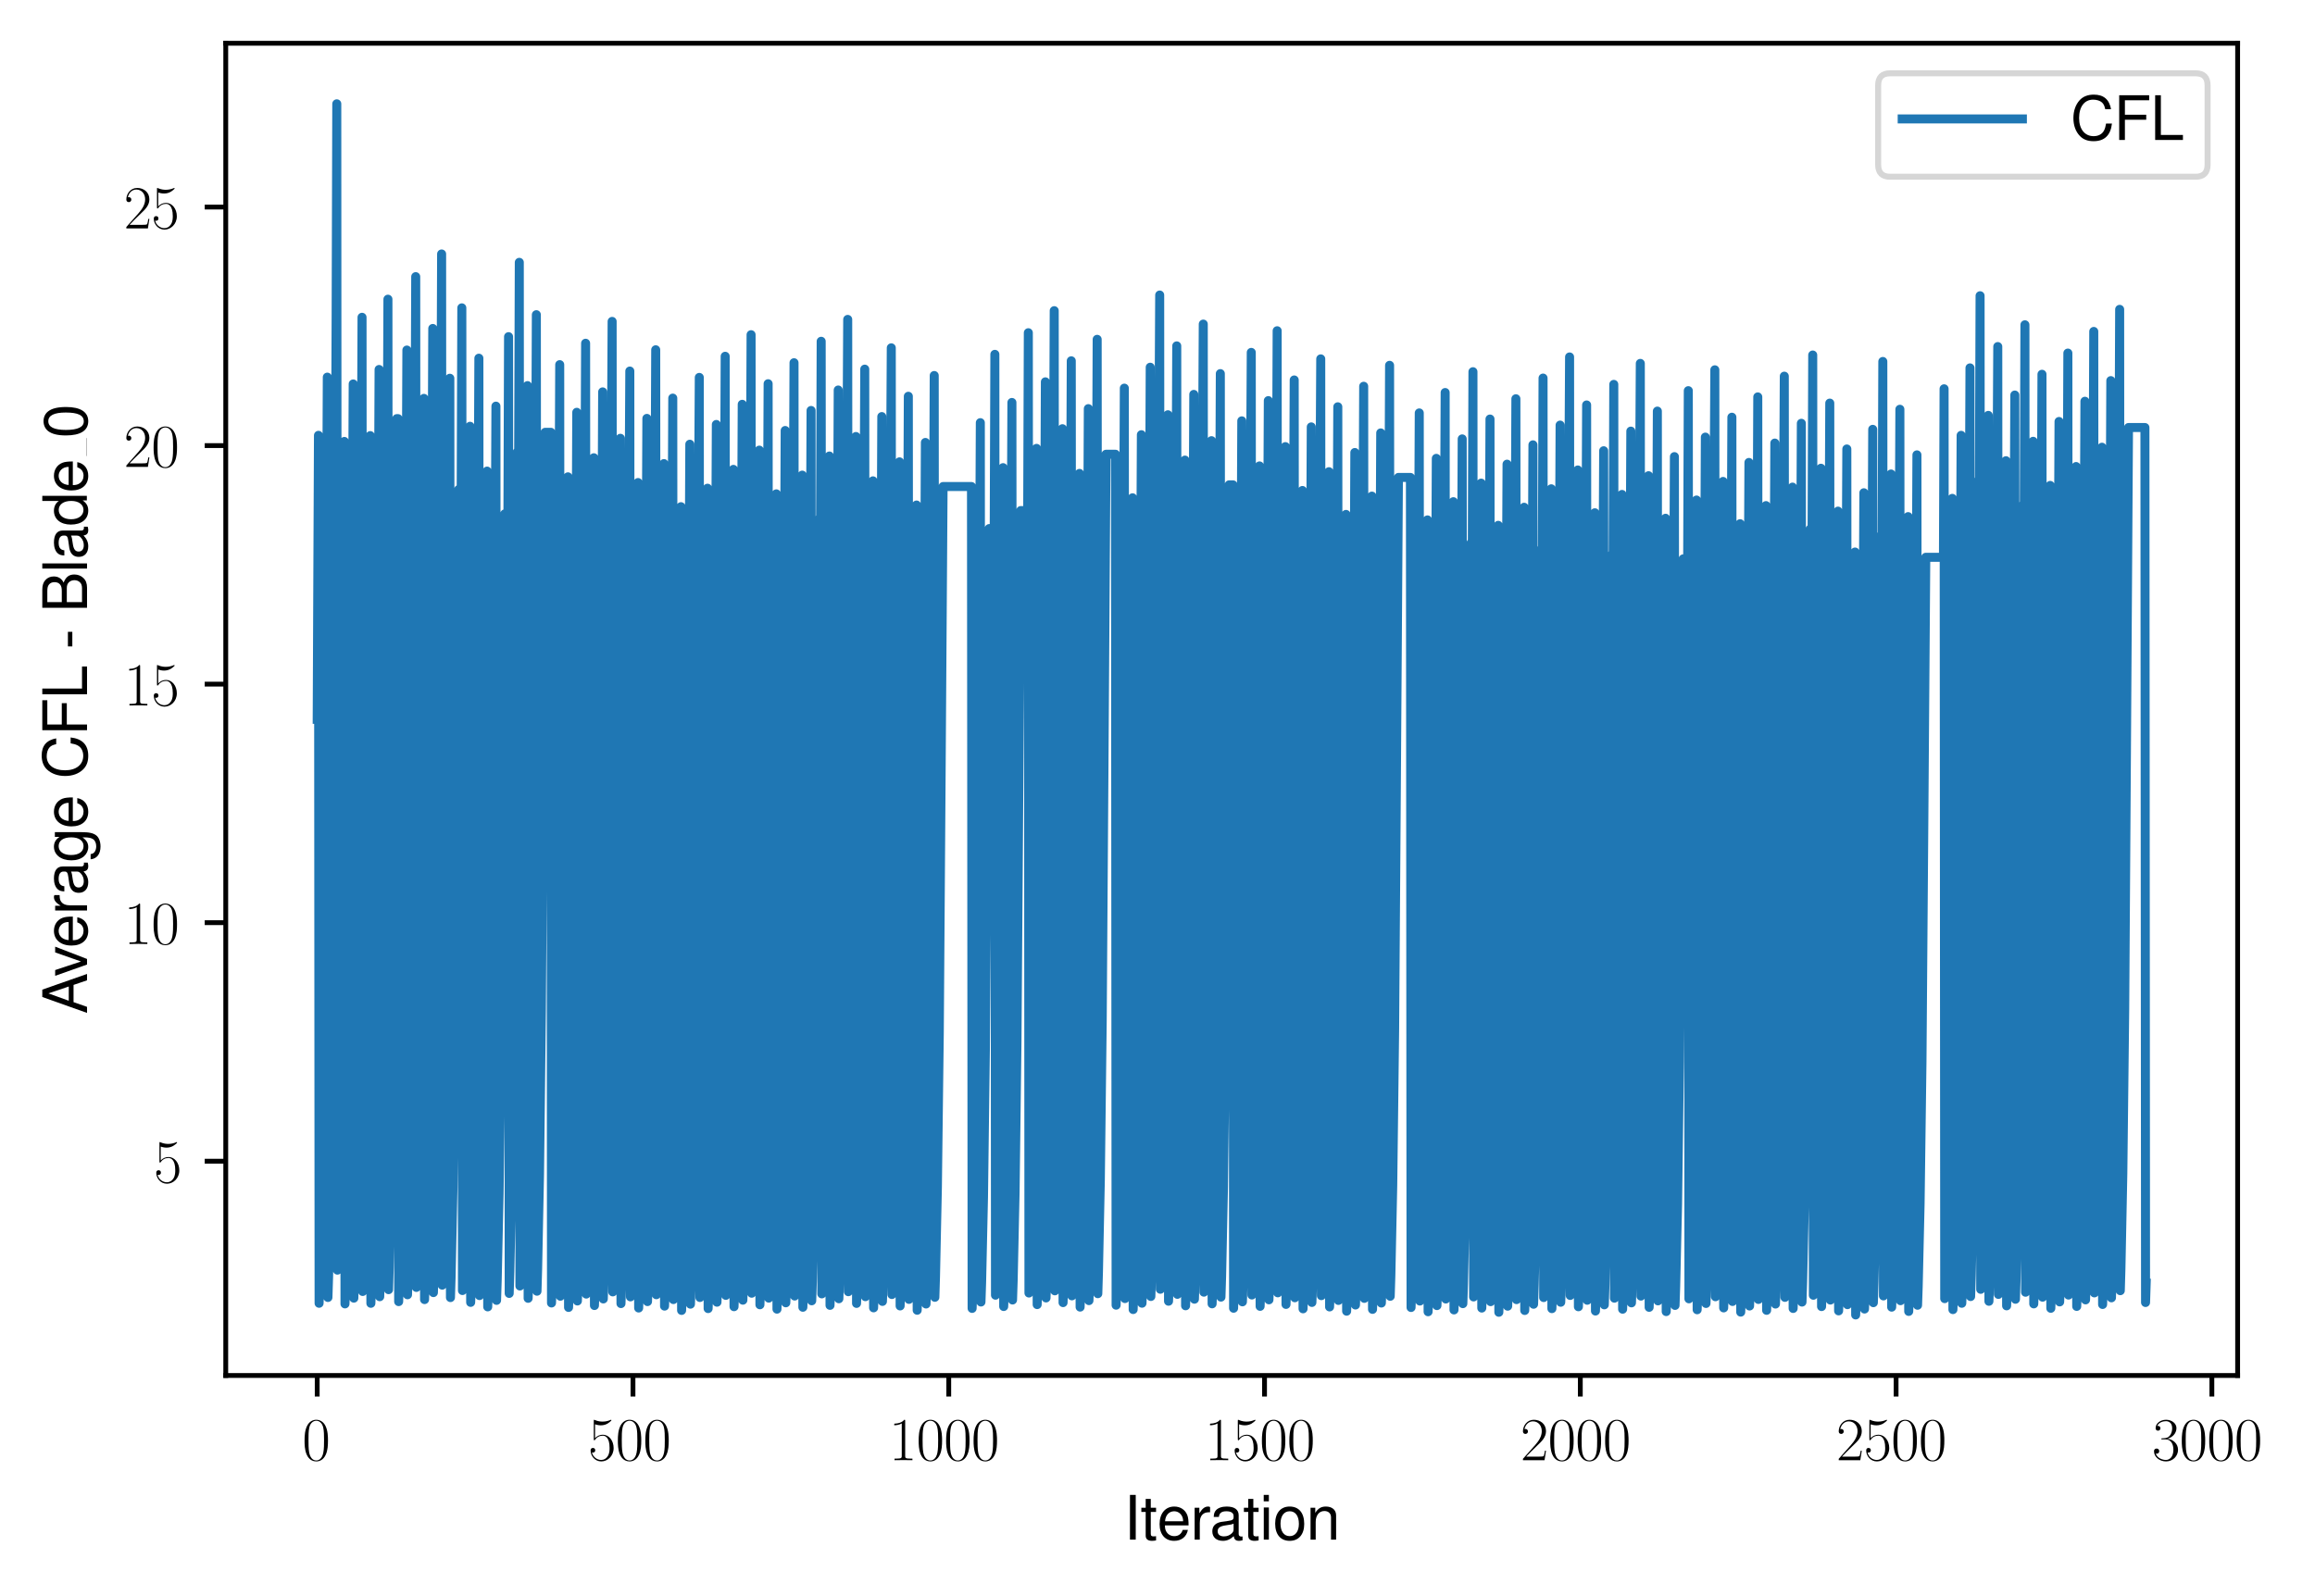<?xml version="1.0" encoding="utf-8" standalone="no"?>
<!DOCTYPE svg PUBLIC "-//W3C//DTD SVG 1.1//EN"
  "http://www.w3.org/Graphics/SVG/1.1/DTD/svg11.dtd">
<svg xmlns:xlink="http://www.w3.org/1999/xlink" width="385.242pt" height="265.601pt" viewBox="0 0 385.242 265.601" xmlns="http://www.w3.org/2000/svg" version="1.1">
 <defs>
  <style type="text/css">*{stroke-linejoin: round; stroke-linecap: butt}</style>
 </defs>
 <g id="figure_1">
  <g id="patch_1">
   <path d="M 0 265.601 
L 385.242 265.601 
L 385.242 0 
L 0 0 
z
" style="fill: #ffffff"/>
  </g>
  <g id="axes_1">
   <g id="patch_2">
    <path d="M 37.567 228.96 
L 372.367 228.96 
L 372.367 7.2 
L 37.567 7.2 
z
" style="fill: #ffffff"/>
   </g>
   <g id="matplotlib.axis_1">
    <g id="xtick_1">
     <g id="line2d_1">
      <defs>
       <path id="m9568494ad5" d="M 0 0 
L 0 3.5 
" style="stroke: #000000; stroke-width: 0.8"/>
      </defs>
      <g>
       <use xlink:href="#m9568494ad5" x="52.786" y="228.96" style="stroke: #000000; stroke-width: 0.8"/>
      </g>
     </g>
     <g id="text_1">
      <!-- $\mathdefault{0}$ -->
      <g transform="translate(50.295 243.058) scale(0.1 -0.1)">
       <defs>
        <path id="CMR17-30" d="M 2688 2038 
C 2688 2430 2682 3099 2413 3613 
C 2176 4063 1798 4224 1466 4224 
C 1158 4224 768 4082 525 3620 
C 269 3137 243 2539 243 2038 
C 243 1671 250 1112 448 623 
C 723 -39 1216 -128 1466 -128 
C 1760 -128 2208 -7 2470 604 
C 2662 1048 2688 1568 2688 2038 
z
M 1466 -26 
C 1056 -26 813 328 723 816 
C 653 1196 653 1749 653 2109 
C 653 2604 653 3015 736 3407 
C 858 3954 1216 4121 1466 4121 
C 1728 4121 2067 3947 2189 3420 
C 2272 3054 2278 2623 2278 2109 
C 2278 1691 2278 1176 2202 797 
C 2067 96 1690 -26 1466 -26 
z
" transform="scale(0.016)"/>
       </defs>
       <use xlink:href="#CMR17-30" transform="scale(0.996)"/>
      </g>
     </g>
    </g>
    <g id="xtick_2">
     <g id="line2d_2">
      <g>
       <use xlink:href="#m9568494ad5" x="105.334" y="228.96" style="stroke: #000000; stroke-width: 0.8"/>
      </g>
     </g>
     <g id="text_2">
      <!-- $\mathdefault{500}$ -->
      <g transform="translate(97.862 243.058) scale(0.1 -0.1)">
       <defs>
        <path id="CMR17-35" d="M 730 3750 
C 794 3724 1056 3641 1325 3641 
C 1920 3641 2246 3961 2432 4140 
C 2432 4191 2432 4224 2394 4224 
C 2387 4224 2374 4224 2323 4198 
C 2099 4102 1837 4032 1517 4032 
C 1325 4032 1037 4055 723 4191 
C 653 4224 640 4224 634 4224 
C 602 4224 595 4217 595 4090 
L 595 2231 
C 595 2113 595 2080 659 2080 
C 691 2080 704 2093 736 2139 
C 941 2435 1222 2560 1542 2560 
C 1766 2560 2246 2415 2246 1293 
C 2246 1087 2246 716 2054 422 
C 1894 159 1645 25 1370 25 
C 947 25 518 319 403 812 
C 429 806 480 793 506 793 
C 589 793 749 838 749 1036 
C 749 1209 627 1280 506 1280 
C 358 1280 262 1190 262 1011 
C 262 454 704 -128 1382 -128 
C 2042 -128 2669 441 2669 1267 
C 2669 2054 2170 2662 1549 2662 
C 1222 2662 947 2540 730 2304 
L 730 3750 
z
" transform="scale(0.016)"/>
       </defs>
       <use xlink:href="#CMR17-35" transform="scale(0.996)"/>
       <use xlink:href="#CMR17-30" transform="translate(45.69 0) scale(0.996)"/>
       <use xlink:href="#CMR17-30" transform="translate(91.381 0) scale(0.996)"/>
      </g>
     </g>
    </g>
    <g id="xtick_3">
     <g id="line2d_3">
      <g>
       <use xlink:href="#m9568494ad5" x="157.883" y="228.96" style="stroke: #000000; stroke-width: 0.8"/>
      </g>
     </g>
     <g id="text_3">
      <!-- $\mathdefault{1000}$ -->
      <g transform="translate(147.921 243.058) scale(0.1 -0.1)">
       <defs>
        <path id="CMR17-31" d="M 1702 4083 
C 1702 4217 1696 4224 1606 4224 
C 1357 3927 979 3833 621 3820 
C 602 3820 570 3820 563 3808 
C 557 3795 557 3782 557 3648 
C 755 3648 1088 3686 1344 3839 
L 1344 467 
C 1344 243 1331 166 781 166 
L 589 166 
L 589 0 
C 896 6 1216 12 1523 12 
C 1830 12 2150 6 2458 0 
L 2458 166 
L 2266 166 
C 1715 166 1702 236 1702 467 
L 1702 4083 
z
" transform="scale(0.016)"/>
       </defs>
       <use xlink:href="#CMR17-31" transform="scale(0.996)"/>
       <use xlink:href="#CMR17-30" transform="translate(45.69 0) scale(0.996)"/>
       <use xlink:href="#CMR17-30" transform="translate(91.381 0) scale(0.996)"/>
       <use xlink:href="#CMR17-30" transform="translate(137.071 0) scale(0.996)"/>
      </g>
     </g>
    </g>
    <g id="xtick_4">
     <g id="line2d_4">
      <g>
       <use xlink:href="#m9568494ad5" x="210.432" y="228.96" style="stroke: #000000; stroke-width: 0.8"/>
      </g>
     </g>
     <g id="text_4">
      <!-- $\mathdefault{1500}$ -->
      <g transform="translate(200.47 243.058) scale(0.1 -0.1)">
       <use xlink:href="#CMR17-31" transform="scale(0.996)"/>
       <use xlink:href="#CMR17-35" transform="translate(45.69 0) scale(0.996)"/>
       <use xlink:href="#CMR17-30" transform="translate(91.381 0) scale(0.996)"/>
       <use xlink:href="#CMR17-30" transform="translate(137.071 0) scale(0.996)"/>
      </g>
     </g>
    </g>
    <g id="xtick_5">
     <g id="line2d_5">
      <g>
       <use xlink:href="#m9568494ad5" x="262.981" y="228.96" style="stroke: #000000; stroke-width: 0.8"/>
      </g>
     </g>
     <g id="text_5">
      <!-- $\mathdefault{2000}$ -->
      <g transform="translate(253.019 243.058) scale(0.1 -0.1)">
       <defs>
        <path id="CMR17-32" d="M 2669 990 
L 2554 990 
C 2490 537 2438 460 2413 422 
C 2381 371 1920 371 1830 371 
L 602 371 
C 832 620 1280 1073 1824 1596 
C 2214 1966 2669 2400 2669 3033 
C 2669 3788 2067 4224 1395 4224 
C 691 4224 262 3603 262 3027 
C 262 2777 448 2745 525 2745 
C 589 2745 781 2783 781 3007 
C 781 3206 614 3264 525 3264 
C 486 3264 448 3257 422 3244 
C 544 3788 915 4057 1306 4057 
C 1862 4057 2227 3616 2227 3033 
C 2227 2477 1901 1998 1536 1583 
L 262 147 
L 262 0 
L 2515 0 
L 2669 990 
z
" transform="scale(0.016)"/>
       </defs>
       <use xlink:href="#CMR17-32" transform="scale(0.996)"/>
       <use xlink:href="#CMR17-30" transform="translate(45.69 0) scale(0.996)"/>
       <use xlink:href="#CMR17-30" transform="translate(91.381 0) scale(0.996)"/>
       <use xlink:href="#CMR17-30" transform="translate(137.071 0) scale(0.996)"/>
      </g>
     </g>
    </g>
    <g id="xtick_6">
     <g id="line2d_6">
      <g>
       <use xlink:href="#m9568494ad5" x="315.53" y="228.96" style="stroke: #000000; stroke-width: 0.8"/>
      </g>
     </g>
     <g id="text_6">
      <!-- $\mathdefault{2500}$ -->
      <g transform="translate(305.568 243.058) scale(0.1 -0.1)">
       <use xlink:href="#CMR17-32" transform="scale(0.996)"/>
       <use xlink:href="#CMR17-35" transform="translate(45.69 0) scale(0.996)"/>
       <use xlink:href="#CMR17-30" transform="translate(91.381 0) scale(0.996)"/>
       <use xlink:href="#CMR17-30" transform="translate(137.071 0) scale(0.996)"/>
      </g>
     </g>
    </g>
    <g id="xtick_7">
     <g id="line2d_7">
      <g>
       <use xlink:href="#m9568494ad5" x="368.079" y="228.96" style="stroke: #000000; stroke-width: 0.8"/>
      </g>
     </g>
     <g id="text_7">
      <!-- $\mathdefault{3000}$ -->
      <g transform="translate(358.117 243.058) scale(0.1 -0.1)">
       <defs>
        <path id="CMR17-33" d="M 1414 2176 
C 1984 2176 2234 1673 2234 1094 
C 2234 322 1824 25 1453 25 
C 1114 25 563 193 390 691 
C 422 678 454 678 486 678 
C 640 678 755 780 755 947 
C 755 1132 614 1216 486 1216 
C 378 1216 211 1164 211 927 
C 211 335 787 -128 1466 -128 
C 2176 -128 2720 432 2720 1087 
C 2720 1718 2208 2176 1600 2246 
C 2086 2347 2554 2776 2554 3353 
C 2554 3856 2048 4224 1472 4224 
C 890 4224 378 3862 378 3347 
C 378 3123 544 3084 627 3084 
C 762 3084 877 3167 877 3334 
C 877 3500 762 3584 627 3584 
C 602 3584 570 3584 544 3571 
C 730 3999 1235 4076 1459 4076 
C 1683 4076 2106 3966 2106 3347 
C 2106 3167 2080 2851 1862 2574 
C 1670 2329 1453 2316 1242 2297 
C 1210 2297 1062 2284 1037 2284 
C 992 2278 966 2272 966 2227 
C 966 2182 973 2176 1101 2176 
L 1414 2176 
z
" transform="scale(0.016)"/>
       </defs>
       <use xlink:href="#CMR17-33" transform="scale(0.996)"/>
       <use xlink:href="#CMR17-30" transform="translate(45.69 0) scale(0.996)"/>
       <use xlink:href="#CMR17-30" transform="translate(91.381 0) scale(0.996)"/>
       <use xlink:href="#CMR17-30" transform="translate(137.071 0) scale(0.996)"/>
      </g>
     </g>
    </g>
    <g id="text_8">
     <!-- Iteration -->
     <g transform="translate(187.02 256.279) scale(0.1 -0.1)">
      <defs>
       <path id="NimbusSanL-Regu-49" d="M 1242 4672 
L 640 4672 
L 640 0 
L 1242 0 
L 1242 4672 
z
" transform="scale(0.016)"/>
       <path id="NimbusSanL-Regu-74" d="M 1626 3328 
L 1075 3328 
L 1075 4249 
L 544 4249 
L 544 3328 
L 90 3328 
L 90 2892 
L 544 2892 
L 544 402 
C 544 64 774 -128 1190 -128 
C 1318 -128 1446 -116 1626 -84 
L 1626 364 
C 1555 345 1472 339 1370 339 
C 1139 339 1075 402 1075 634 
L 1075 2892 
L 1626 2892 
L 1626 3328 
z
" transform="scale(0.016)"/>
       <path id="NimbusSanL-Regu-65" d="M 3283 1484 
C 3283 1998 3245 2311 3149 2565 
C 2931 3123 2419 3456 1792 3456 
C 858 3456 256 2734 256 1619 
C 256 545 838 -128 1779 -128 
C 2547 -128 3078 307 3213 1018 
L 2675 1018 
C 2528 588 2227 364 1798 364 
C 1459 364 1171 514 992 787 
C 864 974 819 1161 813 1484 
L 3283 1484 
z
M 826 1920 
C 870 2552 1248 2963 1786 2963 
C 2310 2963 2714 2519 2714 1959 
C 2714 1946 2714 1933 2707 1920 
L 826 1920 
z
" transform="scale(0.016)"/>
       <path id="NimbusSanL-Regu-72" d="M 442 3328 
L 442 0 
L 979 0 
L 979 1727 
C 979 2203 1101 2514 1357 2698 
C 1523 2819 1683 2857 2054 2863 
L 2054 3404 
C 1965 3449 1920 3456 1850 3456 
C 1504 3456 1242 3251 934 2750 
L 934 3328 
L 442 3328 
z
" transform="scale(0.016)"/>
       <path id="NimbusSanL-Regu-61" d="M 3424 332 
C 3366 320 3341 320 3309 320 
C 3123 320 3021 415 3021 581 
L 3021 2542 
C 3021 3135 2586 3456 1760 3456 
C 1274 3456 870 3315 646 3065 
C 493 2893 429 2702 416 2370 
L 954 2370 
C 998 2778 1242 2963 1741 2963 
C 2221 2963 2490 2784 2490 2466 
L 2490 2326 
C 2490 2103 2355 2007 1933 1956 
C 1178 1861 1062 1835 858 1753 
C 467 1593 269 1294 269 861 
C 269 256 691 -128 1370 -128 
C 1792 -128 2131 19 2509 364 
C 2547 25 2714 -128 3059 -128 
C 3168 -128 3251 -116 3424 -71 
L 3424 332 
z
M 2490 1071 
C 2490 893 2438 785 2278 638 
C 2061 441 1798 339 1485 339 
C 1069 339 826 536 826 874 
C 826 1224 1062 1402 1632 1485 
C 2195 1562 2310 1587 2490 1670 
L 2490 1071 
z
" transform="scale(0.016)"/>
       <path id="NimbusSanL-Regu-69" d="M 960 3358 
L 429 3358 
L 429 0 
L 960 0 
L 960 3358 
z
M 960 4672 
L 422 4672 
L 422 3999 
L 960 3999 
L 960 4672 
z
" transform="scale(0.016)"/>
       <path id="NimbusSanL-Regu-6f" d="M 1741 3456 
C 800 3456 230 2784 230 1663 
C 230 543 794 -128 1747 -128 
C 2688 -128 3264 543 3264 1638 
C 3264 2791 2707 3456 1741 3456 
z
M 1747 2963 
C 2349 2963 2707 2472 2707 1644 
C 2707 861 2336 364 1747 364 
C 1152 364 787 855 787 1663 
C 787 2466 1152 2963 1747 2963 
z
" transform="scale(0.016)"/>
       <path id="NimbusSanL-Regu-6e" d="M 448 3328 
L 448 0 
L 986 0 
L 986 1835 
C 986 2539 1344 2988 1894 2988 
C 2317 2988 2586 2732 2586 2328 
L 2586 0 
L 3117 0 
L 3117 2539 
C 3117 3097 2701 3456 2054 3456 
C 1555 3456 1235 3263 941 2796 
L 941 3328 
L 448 3328 
z
" transform="scale(0.016)"/>
      </defs>
      <use xlink:href="#NimbusSanL-Regu-49" transform="scale(0.996)"/>
      <use xlink:href="#NimbusSanL-Regu-74" transform="translate(27.695 0) scale(0.996)"/>
      <use xlink:href="#NimbusSanL-Regu-65" transform="translate(55.39 0) scale(0.996)"/>
      <use xlink:href="#NimbusSanL-Regu-72" transform="translate(110.782 0) scale(0.996)"/>
      <use xlink:href="#NimbusSanL-Regu-61" transform="translate(142.961 0) scale(0.996)"/>
      <use xlink:href="#NimbusSanL-Regu-74" transform="translate(198.353 0) scale(0.996)"/>
      <use xlink:href="#NimbusSanL-Regu-69" transform="translate(226.048 0) scale(0.996)"/>
      <use xlink:href="#NimbusSanL-Regu-6f" transform="translate(248.165 0) scale(0.996)"/>
      <use xlink:href="#NimbusSanL-Regu-6e" transform="translate(303.556 0) scale(0.996)"/>
     </g>
    </g>
   </g>
   <g id="matplotlib.axis_2">
    <g id="ytick_1">
     <g id="line2d_8">
      <defs>
       <path id="m65d0dfeac1" d="M 0 0 
L -3.5 0 
" style="stroke: #000000; stroke-width: 0.8"/>
      </defs>
      <g>
       <use xlink:href="#m65d0dfeac1" x="37.567" y="193.285" style="stroke: #000000; stroke-width: 0.8"/>
      </g>
     </g>
     <g id="text_9">
      <!-- $\mathdefault{5}$ -->
      <g transform="translate(25.586 196.835) scale(0.1 -0.1)">
       <use xlink:href="#CMR17-35" transform="scale(0.996)"/>
      </g>
     </g>
    </g>
    <g id="ytick_2">
     <g id="line2d_9">
      <g>
       <use xlink:href="#m65d0dfeac1" x="37.567" y="153.581" style="stroke: #000000; stroke-width: 0.8"/>
      </g>
     </g>
     <g id="text_10">
      <!-- $\mathdefault{10}$ -->
      <g transform="translate(20.605 157.13) scale(0.1 -0.1)">
       <use xlink:href="#CMR17-31" transform="scale(0.996)"/>
       <use xlink:href="#CMR17-30" transform="translate(45.69 0) scale(0.996)"/>
      </g>
     </g>
    </g>
    <g id="ytick_3">
     <g id="line2d_10">
      <g>
       <use xlink:href="#m65d0dfeac1" x="37.567" y="113.876" style="stroke: #000000; stroke-width: 0.8"/>
      </g>
     </g>
     <g id="text_11">
      <!-- $\mathdefault{15}$ -->
      <g transform="translate(20.605 117.425) scale(0.1 -0.1)">
       <use xlink:href="#CMR17-31" transform="scale(0.996)"/>
       <use xlink:href="#CMR17-35" transform="translate(45.69 0) scale(0.996)"/>
      </g>
     </g>
    </g>
    <g id="ytick_4">
     <g id="line2d_11">
      <g>
       <use xlink:href="#m65d0dfeac1" x="37.567" y="74.172" style="stroke: #000000; stroke-width: 0.8"/>
      </g>
     </g>
     <g id="text_12">
      <!-- $\mathdefault{20}$ -->
      <g transform="translate(20.605 77.721) scale(0.1 -0.1)">
       <use xlink:href="#CMR17-32" transform="scale(0.996)"/>
       <use xlink:href="#CMR17-30" transform="translate(45.69 0) scale(0.996)"/>
      </g>
     </g>
    </g>
    <g id="ytick_5">
     <g id="line2d_12">
      <g>
       <use xlink:href="#m65d0dfeac1" x="37.567" y="34.467" style="stroke: #000000; stroke-width: 0.8"/>
      </g>
     </g>
     <g id="text_13">
      <!-- $\mathdefault{25}$ -->
      <g transform="translate(20.605 38.016) scale(0.1 -0.1)">
       <use xlink:href="#CMR17-32" transform="scale(0.996)"/>
       <use xlink:href="#CMR17-35" transform="translate(45.69 0) scale(0.996)"/>
      </g>
     </g>
    </g>
    <g id="text_14">
     <!-- Average CFL - Blade_0 -->
     <g transform="translate(14.483 168.779) rotate(-90) scale(0.1 -0.1)">
      <defs>
       <path id="NimbusSanL-Regu-41" d="M 3034 1408 
L 3514 0 
L 4179 0 
L 2541 4672 
L 1773 4672 
L 109 0 
L 742 0 
L 1235 1408 
L 3034 1408 
z
M 2867 1907 
L 1382 1907 
L 2150 4032 
L 2867 1907 
z
" transform="scale(0.016)"/>
       <path id="NimbusSanL-Regu-76" d="M 1824 0 
L 3110 3328 
L 2509 3328 
L 1562 629 
L 666 3328 
L 64 3328 
L 1242 0 
L 1824 0 
z
" transform="scale(0.016)"/>
       <path id="NimbusSanL-Regu-67" d="M 2637 3359 
L 2637 2873 
C 2368 3270 2042 3456 1613 3456 
C 762 3456 186 2714 186 1632 
C 186 1084 333 638 608 320 
C 858 38 1216 -128 1568 -128 
C 1990 -128 2285 51 2586 473 
L 2586 300 
C 2586 -155 2528 -441 2394 -634 
C 2253 -841 1978 -960 1651 -960 
C 1408 -960 1190 -894 1043 -774 
C 922 -674 870 -581 838 -375 
L 294 -375 
C 352 -1031 845 -1408 1632 -1408 
C 2131 -1408 2560 -1248 2778 -980 
C 3034 -661 3130 -222 3130 568 
L 3130 3359 
L 2637 3359 
z
M 1670 2963 
C 2246 2963 2586 2479 2586 1644 
C 2586 848 2240 364 1677 364 
C 1094 364 742 855 742 1663 
C 742 2466 1101 2963 1670 2963 
z
" transform="scale(0.016)"/>
       <path id="NimbusSanL-Regu-43" d="M 4237 3219 
C 4051 4236 3462 4736 2438 4736 
C 1811 4736 1306 4537 960 4154 
C 538 3696 307 3035 307 2284 
C 307 1522 544 867 986 415 
C 1344 44 1805 -128 2413 -128 
C 3552 -128 4192 485 4333 1712 
L 3718 1712 
C 3667 1394 3603 1178 3507 994 
C 3315 612 2918 396 2419 396 
C 1491 396 902 1134 902 2291 
C 902 3480 1466 4211 2368 4211 
C 2746 4211 3098 4096 3290 3918 
C 3462 3759 3558 3562 3629 3219 
L 4237 3219 
z
" transform="scale(0.016)"/>
       <path id="NimbusSanL-Regu-46" d="M 1171 2112 
L 3398 2112 
L 3398 2636 
L 1171 2636 
L 1171 4147 
L 3706 4147 
L 3706 4672 
L 576 4672 
L 576 0 
L 1171 0 
L 1171 2112 
z
" transform="scale(0.016)"/>
       <path id="NimbusSanL-Regu-4c" d="M 1107 4672 
L 512 4672 
L 512 0 
L 3411 0 
L 3411 524 
L 1107 524 
L 1107 4672 
z
" transform="scale(0.016)"/>
       <path id="NimbusSanL-Regu-2d" d="M 1818 1996 
L 294 1996 
L 294 1536 
L 1818 1536 
L 1818 1996 
z
" transform="scale(0.016)"/>
       <path id="NimbusSanL-Regu-42" d="M 506 0 
L 2611 0 
C 3053 0 3379 121 3629 390 
C 3859 632 3987 961 3987 1321 
C 3987 1878 3731 2214 3136 2444 
C 3558 2643 3782 2994 3782 3476 
C 3782 3821 3654 4127 3411 4345 
C 3168 4569 2848 4672 2400 4672 
L 506 4672 
L 506 0 
z
M 1101 2636 
L 1101 4147 
L 2253 4147 
C 2586 4147 2771 4101 2931 3977 
C 3098 3847 3187 3652 3187 3391 
C 3187 3138 3098 2936 2931 2806 
C 2771 2682 2586 2636 2253 2636 
L 1101 2636 
z
M 1101 524 
L 1101 2112 
L 2554 2112 
C 2842 2112 3034 2042 3174 1890 
C 3315 1745 3392 1542 3392 1315 
C 3392 1093 3315 891 3174 746 
C 3034 594 2842 524 2554 524 
L 1101 524 
z
" transform="scale(0.016)"/>
       <path id="NimbusSanL-Regu-6c" d="M 973 4672 
L 435 4672 
L 435 0 
L 973 0 
L 973 4672 
z
" transform="scale(0.016)"/>
       <path id="NimbusSanL-Regu-64" d="M 3168 4672 
L 2637 4672 
L 2637 2937 
C 2413 3276 2054 3456 1606 3456 
C 736 3456 166 2759 166 1695 
C 166 568 723 -128 1626 -128 
C 2086 -128 2406 44 2694 460 
L 2694 19 
L 3168 19 
L 3168 4672 
z
M 1696 2956 
C 2272 2956 2637 2447 2637 1651 
C 2637 880 2266 371 1702 371 
C 1114 371 723 887 723 1663 
C 723 2440 1114 2956 1696 2956 
z
" transform="scale(0.016)"/>
       <path id="NimbusSanL-Regu-30" d="M 1760 4544 
C 1338 4544 954 4358 717 4044 
C 422 3649 275 3043 275 2207 
C 275 683 787 -128 1760 -128 
C 2720 -128 3245 683 3245 2169 
C 3245 3049 3104 3636 2803 4044 
C 2566 4364 2189 4544 1760 4544 
z
M 1760 4044 
C 2368 4044 2669 3432 2669 2220 
C 2669 938 2374 339 1747 339 
C 1152 339 851 964 851 2201 
C 851 3438 1152 4044 1760 4044 
z
" transform="scale(0.016)"/>
      </defs>
      <use xlink:href="#NimbusSanL-Regu-41" transform="scale(0.996)"/>
      <use xlink:href="#NimbusSanL-Regu-76" transform="translate(62.466 0) scale(0.996)"/>
      <use xlink:href="#NimbusSanL-Regu-65" transform="translate(109.788 0) scale(0.996)"/>
      <use xlink:href="#NimbusSanL-Regu-72" transform="translate(165.18 0) scale(0.996)"/>
      <use xlink:href="#NimbusSanL-Regu-61" transform="translate(197.359 0) scale(0.996)"/>
      <use xlink:href="#NimbusSanL-Regu-67" transform="translate(252.751 0) scale(0.996)"/>
      <use xlink:href="#NimbusSanL-Regu-65" transform="translate(308.143 0) scale(0.996)"/>
      <use xlink:href="#NimbusSanL-Regu-43" transform="translate(391.229 0) scale(0.996)"/>
      <use xlink:href="#NimbusSanL-Regu-46" transform="translate(463.159 0) scale(0.996)"/>
      <use xlink:href="#NimbusSanL-Regu-4c" transform="translate(524.031 0) scale(0.996)"/>
      <use xlink:href="#NimbusSanL-Regu-2d" transform="translate(607.118 0) scale(0.996)"/>
      <use xlink:href="#NimbusSanL-Regu-42" transform="translate(667.988 0) scale(0.996)"/>
      <use xlink:href="#NimbusSanL-Regu-6c" transform="translate(734.438 0) scale(0.996)"/>
      <use xlink:href="#NimbusSanL-Regu-61" transform="translate(756.555 0) scale(0.996)"/>
      <use xlink:href="#NimbusSanL-Regu-64" transform="translate(811.947 0) scale(0.996)"/>
      <use xlink:href="#NimbusSanL-Regu-65" transform="translate(867.339 0) scale(0.996)"/>
      <use xlink:href="#NimbusSanL-Regu-30" transform="translate(958.596 0) scale(0.996)"/>
      <path d="M 928.708 0 
L 958.596 0 
L 958.596 0.399 
L 928.708 0.399 
L 928.708 0 
z
"/>
     </g>
    </g>
   </g>
   <g id="line2d_13">
    <path d="M 52.786 119.741 
L 52.996 72.463 
L 53.101 216.937 
L 53.206 213.727 
L 53.521 199.703 
L 53.837 175.47 
L 54.152 133.596 
L 54.467 62.777 
L 54.572 215.969 
L 54.677 212.564 
L 54.993 197.695 
L 55.308 171.999 
L 55.623 127.8 
L 55.938 52.332 
L 56.044 17.28 
L 56.149 211.419 
L 56.254 207.105 
L 56.569 188.26 
L 56.884 155.724 
L 57.2 99.818 
L 57.305 73.481 
L 57.41 217.039 
L 57.515 213.849 
L 57.83 199.914 
L 58.146 175.835 
L 58.461 134.337 
L 58.776 63.911 
L 58.881 216.082 
L 58.986 212.701 
L 59.302 197.93 
L 59.617 172.408 
L 59.932 128.418 
L 60.247 52.814 
L 60.353 214.972 
L 60.458 211.369 
L 60.773 195.629 
L 61.088 168.43 
L 61.404 121.458 
L 61.614 72.51 
L 61.719 216.942 
L 61.824 213.732 
L 62.139 199.713 
L 62.455 175.487 
L 62.77 133.635 
L 63.085 61.502 
L 63.19 215.841 
L 63.295 212.411 
L 63.611 197.43 
L 63.926 171.545 
L 64.241 126.865 
L 64.556 49.803 
L 64.662 214.671 
L 64.767 211.008 
L 65.082 195.004 
L 65.397 167.351 
L 65.713 119.568 
L 66.028 69.685 
L 66.238 69.685 
L 66.343 216.659 
L 66.448 213.393 
L 66.764 199.127 
L 67.079 174.475 
L 67.394 131.876 
L 67.709 58.268 
L 67.815 215.518 
L 67.92 212.023 
L 68.235 196.76 
L 68.55 170.384 
L 68.866 124.807 
L 69.181 46.049 
L 69.286 214.296 
L 69.391 210.557 
L 69.706 194.226 
L 70.022 166.006 
L 70.337 117.241 
L 70.547 66.312 
L 70.652 216.322 
L 70.757 212.989 
L 71.073 198.428 
L 71.388 173.266 
L 71.703 129.787 
L 72.018 54.673 
L 72.124 215.158 
L 72.229 211.592 
L 72.544 196.014 
L 72.859 169.096 
L 73.175 122.587 
L 73.49 42.275 
L 73.595 213.919 
L 73.7 210.104 
L 74.015 193.443 
L 74.331 164.653 
L 74.646 114.904 
L 74.856 62.961 
L 74.961 215.987 
L 75.066 212.587 
L 75.382 197.733 
L 75.697 172.066 
L 76.012 127.72 
L 76.327 81.484 
L 76.748 81.484 
L 76.853 51.243 
L 76.958 214.815 
L 77.063 211.18 
L 77.378 195.303 
L 77.694 167.867 
L 78.009 120.457 
L 78.219 70.956 
L 78.324 216.787 
L 78.429 213.546 
L 78.745 199.391 
L 79.06 174.93 
L 79.375 132.663 
L 79.691 59.624 
L 79.796 215.653 
L 79.901 212.186 
L 80.216 197.041 
L 80.531 170.87 
L 80.847 125.647 
L 81.057 78.416 
L 81.162 217.533 
L 81.267 214.441 
L 81.582 200.937 
L 81.898 177.603 
L 82.213 137.282 
L 82.528 67.606 
L 82.633 216.452 
L 82.738 213.144 
L 83.054 198.696 
L 83.369 173.73 
L 83.684 130.588 
L 84 85.532 
L 84.525 85.532 
L 84.63 56.04 
L 84.735 215.295 
L 84.84 211.756 
L 85.156 196.298 
L 85.471 169.586 
L 85.786 123.427 
L 86.102 75.22 
L 86.312 75.22 
L 86.417 43.667 
L 86.522 214.058 
L 86.627 210.271 
L 86.942 193.732 
L 87.258 165.152 
L 87.573 115.766 
L 87.783 64.188 
L 87.888 216.11 
L 87.993 212.734 
L 88.309 197.987 
L 88.624 172.505 
L 88.939 128.472 
L 89.255 52.383 
L 89.36 214.929 
L 89.465 211.317 
L 89.78 195.539 
L 90.095 168.275 
L 90.411 121.163 
L 90.726 71.959 
L 91.672 71.959 
L 91.777 216.887 
L 91.882 213.666 
L 92.197 199.599 
L 92.513 175.29 
L 92.828 133.284 
L 93.143 60.698 
L 93.248 215.761 
L 93.353 212.315 
L 93.669 197.263 
L 93.984 171.255 
L 94.299 126.311 
L 94.509 79.372 
L 94.615 217.628 
L 94.72 214.556 
L 95.035 201.136 
L 95.35 177.946 
L 95.665 137.874 
L 95.981 68.63 
L 96.086 216.554 
L 96.191 213.267 
L 96.506 198.908 
L 96.822 174.097 
L 97.137 131.222 
L 97.452 57.136 
L 97.557 215.405 
L 97.662 211.887 
L 97.978 196.525 
L 98.293 169.978 
L 98.608 124.106 
L 98.818 76.196 
L 98.924 217.311 
L 99.029 214.175 
L 99.344 200.477 
L 99.659 176.808 
L 99.975 135.908 
L 100.29 65.232 
L 100.395 216.214 
L 100.5 212.859 
L 100.815 198.204 
L 101.131 172.879 
L 101.446 129.118 
L 101.866 53.5 
L 101.971 215.041 
L 102.076 211.451 
L 102.392 195.771 
L 102.707 168.675 
L 103.022 121.854 
L 103.233 72.955 
L 103.338 216.986 
L 103.443 213.786 
L 103.758 199.805 
L 104.073 175.646 
L 104.389 133.9 
L 104.809 61.763 
L 104.914 215.867 
L 105.019 212.443 
L 105.334 197.484 
L 105.65 171.636 
L 105.965 126.971 
L 106.175 80.322 
L 106.28 217.723 
L 106.385 214.67 
L 106.701 201.333 
L 107.016 178.286 
L 107.331 138.462 
L 107.647 69.646 
L 107.752 216.656 
L 107.857 213.389 
L 108.172 199.119 
L 108.487 174.461 
L 108.803 131.852 
L 109.118 58.223 
L 109.223 215.513 
L 109.328 212.018 
L 109.644 196.75 
L 109.959 170.368 
L 110.274 124.779 
L 110.484 77.166 
L 110.589 217.408 
L 110.694 214.291 
L 111.01 200.678 
L 111.325 177.155 
L 111.64 136.508 
L 111.956 66.269 
L 112.061 216.318 
L 112.166 212.984 
L 112.481 198.419 
L 112.796 173.251 
L 113.112 129.761 
L 113.322 84.34 
L 113.427 218.125 
L 113.532 215.152 
L 113.847 202.166 
L 114.163 179.726 
L 114.478 140.95 
L 114.793 73.944 
L 114.898 217.085 
L 115.004 213.905 
L 115.319 200.01 
L 115.634 176.001 
L 115.949 134.513 
L 116.37 62.822 
L 116.475 215.973 
L 116.58 212.57 
L 116.895 197.704 
L 117.211 172.016 
L 117.526 127.627 
L 117.736 81.267 
L 117.841 217.818 
L 117.946 214.783 
L 118.262 201.529 
L 118.577 178.625 
L 118.892 139.047 
L 119.207 70.656 
L 119.313 216.757 
L 119.418 213.51 
L 119.733 199.328 
L 120.048 174.823 
L 120.364 132.477 
L 120.679 59.304 
L 120.784 215.621 
L 120.889 212.148 
L 121.204 196.974 
L 121.52 170.755 
L 121.835 125.448 
L 122.045 78.13 
L 122.15 217.504 
L 122.255 214.407 
L 122.571 200.878 
L 122.886 177.501 
L 123.201 137.105 
L 123.516 67.3 
L 123.622 216.421 
L 123.727 213.107 
L 124.042 198.633 
L 124.357 173.62 
L 124.673 130.399 
L 124.988 55.713 
L 125.093 215.262 
L 125.198 211.717 
L 125.513 196.23 
L 125.829 169.468 
L 126.144 123.225 
L 126.354 74.928 
L 126.459 217.184 
L 126.564 214.023 
L 126.88 200.214 
L 127.195 176.354 
L 127.51 135.122 
L 127.825 63.874 
L 127.931 216.078 
L 128.036 212.696 
L 128.351 197.922 
L 128.666 172.393 
L 128.982 128.278 
L 129.192 82.205 
L 129.297 217.912 
L 129.402 214.896 
L 129.717 201.723 
L 130.033 178.961 
L 130.348 139.628 
L 130.663 71.66 
L 130.768 216.857 
L 130.873 213.63 
L 131.189 199.537 
L 131.504 175.183 
L 131.819 133.099 
L 132.134 60.378 
L 132.24 215.729 
L 132.345 212.277 
L 132.66 197.197 
L 132.975 171.14 
L 133.291 126.113 
L 133.501 79.087 
L 133.606 217.6 
L 133.711 214.522 
L 134.026 201.077 
L 134.342 177.844 
L 134.657 137.698 
L 134.972 68.325 
L 135.077 216.523 
L 135.182 213.23 
L 135.498 198.845 
L 135.813 173.987 
L 136.128 131.034 
L 136.443 86.173 
L 136.549 86.173 
L 136.654 56.809 
L 136.759 215.372 
L 136.864 211.848 
L 137.179 196.457 
L 137.494 169.861 
L 137.81 123.904 
L 138.02 75.906 
L 138.125 217.282 
L 138.23 214.14 
L 138.545 200.417 
L 138.861 176.704 
L 139.176 135.727 
L 139.491 64.92 
L 139.596 216.183 
L 139.702 212.822 
L 140.017 198.139 
L 140.332 172.768 
L 140.647 128.926 
L 141.068 53.167 
L 141.173 215.008 
L 141.278 211.411 
L 141.593 195.702 
L 141.909 168.556 
L 142.224 121.648 
L 142.434 72.658 
L 142.539 216.957 
L 142.644 213.75 
L 142.96 199.744 
L 143.275 175.54 
L 143.59 133.717 
L 143.905 61.446 
L 144.011 215.836 
L 144.116 212.405 
L 144.431 197.419 
L 144.746 171.523 
L 145.062 126.774 
L 145.272 80.039 
L 145.377 217.695 
L 145.482 214.636 
L 145.797 201.274 
L 146.112 178.185 
L 146.428 138.287 
L 146.743 69.343 
L 146.848 216.625 
L 146.953 213.352 
L 147.269 199.056 
L 147.584 174.352 
L 147.899 131.664 
L 148.32 57.899 
L 148.425 215.481 
L 148.53 211.979 
L 148.845 196.683 
L 149.16 170.252 
L 149.476 124.578 
L 149.686 76.877 
L 149.791 217.379 
L 149.896 214.256 
L 150.211 200.618 
L 150.527 177.052 
L 150.842 136.329 
L 151.157 65.96 
L 151.262 216.287 
L 151.367 212.946 
L 151.683 198.355 
L 151.998 173.14 
L 152.313 129.569 
L 152.523 84.064 
L 152.629 218.097 
L 152.734 215.119 
L 153.049 202.109 
L 153.364 179.627 
L 153.68 140.779 
L 153.995 73.649 
L 154.1 217.056 
L 154.205 213.869 
L 154.52 199.949 
L 154.836 175.895 
L 155.151 134.331 
L 155.466 62.506 
L 155.571 215.942 
L 155.676 212.532 
L 155.992 197.639 
L 156.307 171.903 
L 156.622 127.431 
L 156.938 80.985 
L 161.667 80.985 
L 161.772 217.79 
L 161.877 214.749 
L 162.192 201.47 
L 162.508 178.524 
L 162.823 138.873 
L 163.138 70.355 
L 163.243 216.727 
L 163.349 213.474 
L 163.664 199.266 
L 163.979 174.715 
L 164.294 132.291 
L 164.61 87.983 
L 165.451 87.983 
L 165.556 58.982 
L 165.661 215.589 
L 165.766 212.109 
L 166.081 196.908 
L 166.396 170.64 
L 166.712 125.249 
L 166.922 77.842 
L 167.027 217.475 
L 167.132 214.372 
L 167.447 200.819 
L 167.763 177.398 
L 168.078 136.927 
L 168.393 66.993 
L 168.498 216.39 
L 168.603 213.07 
L 168.919 198.569 
L 169.234 173.51 
L 169.549 130.209 
L 169.865 84.985 
L 171.021 84.985 
L 171.126 55.384 
L 171.231 215.229 
L 171.336 211.677 
L 171.651 196.162 
L 171.967 169.351 
L 172.282 123.021 
L 172.492 74.635 
L 172.597 217.155 
L 172.702 213.987 
L 173.018 200.153 
L 173.333 176.248 
L 173.648 134.941 
L 173.963 63.561 
L 174.069 216.047 
L 174.174 212.659 
L 174.489 197.857 
L 174.804 172.28 
L 175.12 128.084 
L 175.435 51.712 
L 175.54 214.862 
L 175.645 211.237 
L 175.96 195.4 
L 176.276 168.035 
L 176.591 120.748 
L 176.801 71.361 
L 176.906 216.827 
L 177.011 213.595 
L 177.327 199.475 
L 177.642 175.075 
L 177.957 132.914 
L 178.272 60.058 
L 178.378 215.697 
L 178.483 212.238 
L 178.798 197.131 
L 179.113 171.025 
L 179.429 125.915 
L 179.639 78.802 
L 179.744 217.571 
L 179.849 214.487 
L 180.164 201.018 
L 180.48 177.742 
L 180.795 137.521 
L 181.11 68.019 
L 181.215 216.493 
L 181.32 213.194 
L 181.636 198.782 
L 181.951 173.878 
L 182.266 130.844 
L 182.581 56.483 
L 182.687 215.339 
L 182.792 211.809 
L 183.107 196.389 
L 183.422 169.744 
L 183.738 123.701 
L 184.053 75.614 
L 185.629 75.614 
L 185.734 217.252 
L 185.84 214.105 
L 186.155 200.357 
L 186.47 176.599 
L 186.785 135.547 
L 187.101 64.609 
L 187.206 216.152 
L 187.311 212.784 
L 187.626 198.074 
L 187.941 172.656 
L 188.257 128.733 
L 188.467 82.859 
L 188.572 217.977 
L 188.677 214.974 
L 188.992 201.859 
L 189.308 179.196 
L 189.623 140.033 
L 189.938 72.36 
L 190.043 216.927 
L 190.149 213.714 
L 190.464 199.682 
L 190.779 175.434 
L 191.094 133.532 
L 191.41 61.127 
L 191.515 215.804 
L 191.62 212.366 
L 191.935 197.353 
L 192.25 171.409 
L 192.566 126.577 
L 192.986 49.109 
L 193.091 214.602 
L 193.196 210.924 
L 193.512 194.86 
L 193.827 167.102 
L 194.142 119.135 
L 194.352 69.039 
L 194.458 216.595 
L 194.563 213.316 
L 194.878 198.993 
L 195.193 174.244 
L 195.509 131.476 
L 195.824 57.574 
L 195.929 215.448 
L 196.034 211.94 
L 196.349 196.616 
L 196.665 170.135 
L 196.98 124.377 
L 197.19 76.587 
L 197.295 217.35 
L 197.4 214.222 
L 197.716 200.558 
L 198.031 176.948 
L 198.346 136.15 
L 198.661 65.65 
L 198.767 216.256 
L 198.872 212.909 
L 199.187 198.29 
L 199.502 173.029 
L 199.818 129.377 
L 200.238 53.947 
L 200.343 215.086 
L 200.448 211.505 
L 200.763 195.864 
L 201.079 168.836 
L 201.394 122.132 
L 201.604 73.354 
L 201.709 217.026 
L 201.814 213.834 
L 202.13 199.888 
L 202.445 175.789 
L 202.76 134.148 
L 203.076 62.19 
L 203.181 215.91 
L 203.286 212.494 
L 203.601 197.573 
L 203.916 171.789 
L 204.232 127.235 
L 204.547 80.703 
L 205.178 80.703 
L 205.283 217.761 
L 205.388 214.716 
L 205.703 201.412 
L 206.018 178.423 
L 206.334 138.698 
L 206.649 70.053 
L 206.754 216.696 
L 206.859 213.438 
L 207.174 199.203 
L 207.49 174.607 
L 207.805 132.104 
L 208.225 58.659 
L 208.33 215.557 
L 208.436 212.07 
L 208.751 196.841 
L 209.066 170.524 
L 209.381 125.049 
L 209.592 77.555 
L 209.697 217.446 
L 209.802 214.338 
L 210.117 200.759 
L 210.432 177.295 
L 210.748 136.749 
L 211.063 66.685 
L 211.168 216.359 
L 211.273 213.033 
L 211.589 198.505 
L 211.904 173.4 
L 212.219 130.018 
L 212.534 55.055 
L 212.639 215.196 
L 212.745 211.638 
L 213.06 196.093 
L 213.375 169.233 
L 213.69 122.817 
L 213.901 74.341 
L 214.006 217.125 
L 214.111 213.952 
L 214.426 200.093 
L 214.741 176.143 
L 215.057 134.759 
L 215.372 63.246 
L 215.477 216.016 
L 215.582 212.621 
L 215.898 197.792 
L 216.213 172.168 
L 216.528 127.889 
L 216.738 81.645 
L 216.843 217.856 
L 216.949 214.829 
L 217.264 201.607 
L 217.579 178.76 
L 217.894 139.281 
L 218.21 71.061 
L 218.315 216.797 
L 218.42 213.559 
L 218.735 199.412 
L 219.05 174.968 
L 219.366 132.728 
L 219.786 59.737 
L 219.891 215.665 
L 219.996 212.2 
L 220.312 197.064 
L 220.627 170.91 
L 220.942 125.716 
L 221.152 78.516 
L 221.258 217.543 
L 221.363 214.453 
L 221.678 200.958 
L 221.993 177.639 
L 222.309 137.344 
L 222.624 67.713 
L 222.729 216.462 
L 222.834 213.157 
L 223.149 198.718 
L 223.465 173.768 
L 223.78 130.655 
L 223.99 85.628 
L 224.095 218.254 
L 224.2 215.307 
L 224.516 202.433 
L 224.831 180.187 
L 225.146 141.747 
L 225.461 75.322 
L 225.567 217.223 
L 225.672 214.07 
L 225.987 200.296 
L 226.302 176.495 
L 226.618 135.366 
L 226.933 64.296 
L 227.038 216.121 
L 227.143 212.747 
L 227.458 198.01 
L 227.774 172.544 
L 228.089 128.539 
L 228.299 82.581 
L 228.404 217.949 
L 228.509 214.941 
L 228.825 201.801 
L 229.14 179.096 
L 229.455 139.861 
L 229.77 72.062 
L 229.876 216.897 
L 229.981 213.679 
L 230.296 199.62 
L 230.611 175.327 
L 230.927 133.348 
L 231.242 60.808 
L 231.347 215.772 
L 231.452 212.328 
L 231.767 197.286 
L 232.083 171.294 
L 232.398 126.38 
L 232.713 79.471 
L 234.71 79.471 
L 234.815 217.638 
L 234.92 214.568 
L 235.236 201.156 
L 235.551 177.981 
L 235.866 137.935 
L 236.181 68.735 
L 236.287 216.565 
L 236.392 213.279 
L 236.707 198.93 
L 237.022 174.135 
L 237.338 131.288 
L 237.548 86.539 
L 237.653 218.345 
L 237.758 215.416 
L 238.073 202.622 
L 238.388 180.514 
L 238.704 142.311 
L 239.019 76.297 
L 239.124 217.321 
L 239.229 214.187 
L 239.545 200.498 
L 239.86 176.844 
L 240.175 135.97 
L 240.49 65.339 
L 240.596 216.225 
L 240.701 212.872 
L 241.016 198.226 
L 241.331 172.918 
L 241.647 129.185 
L 241.857 83.511 
L 241.962 218.042 
L 242.067 215.053 
L 242.382 201.994 
L 242.698 179.429 
L 243.013 140.437 
L 243.328 73.058 
L 243.433 216.997 
L 243.538 213.798 
L 243.854 199.826 
L 244.169 175.683 
L 244.484 133.964 
L 244.799 90.393 
L 245.01 90.393 
L 245.115 61.873 
L 245.22 215.878 
L 245.325 212.456 
L 245.64 197.507 
L 245.956 171.676 
L 246.271 127.039 
L 246.481 80.421 
L 246.586 217.733 
L 246.691 214.682 
L 247.007 201.353 
L 247.322 178.322 
L 247.637 138.523 
L 247.952 69.751 
L 248.058 216.666 
L 248.163 213.401 
L 248.478 199.141 
L 248.793 174.499 
L 249.108 131.917 
L 249.319 87.445 
L 249.424 218.435 
L 249.529 215.525 
L 249.844 202.81 
L 250.159 180.838 
L 250.475 142.872 
L 250.79 77.266 
L 250.895 217.418 
L 251 214.303 
L 251.316 200.699 
L 251.631 177.191 
L 251.946 136.57 
L 252.261 66.376 
L 252.367 216.329 
L 252.472 212.996 
L 252.787 198.441 
L 253.102 173.289 
L 253.417 129.827 
L 253.628 84.435 
L 253.733 218.135 
L 253.838 215.163 
L 254.153 202.186 
L 254.468 179.76 
L 254.784 141.009 
L 255.099 74.047 
L 255.204 217.096 
L 255.309 213.917 
L 255.625 200.032 
L 255.94 176.038 
L 256.255 134.577 
L 256.57 91.275 
L 256.676 91.275 
L 256.781 62.932 
L 256.886 215.984 
L 256.991 212.583 
L 257.306 197.727 
L 257.621 172.055 
L 257.937 127.694 
L 258.147 81.364 
L 258.252 217.827 
L 258.357 214.795 
L 258.672 201.549 
L 258.988 178.66 
L 259.303 139.107 
L 259.618 70.761 
L 259.723 216.767 
L 259.828 213.523 
L 260.144 199.35 
L 260.459 174.86 
L 260.774 132.542 
L 261.195 59.416 
L 261.3 215.633 
L 261.405 212.161 
L 261.72 196.998 
L 262.036 170.795 
L 262.351 125.517 
L 262.561 78.229 
L 262.666 217.514 
L 262.771 214.419 
L 263.087 200.899 
L 263.402 177.536 
L 263.717 137.166 
L 264.032 67.407 
L 264.137 216.432 
L 264.243 213.12 
L 264.558 198.655 
L 264.873 173.658 
L 265.188 130.465 
L 265.399 85.354 
L 265.504 218.226 
L 265.609 215.274 
L 265.924 202.376 
L 266.239 180.089 
L 266.555 141.578 
L 266.87 75.03 
L 266.975 217.194 
L 267.08 214.035 
L 267.396 200.235 
L 267.711 176.39 
L 268.026 135.185 
L 268.341 92.151 
L 268.447 92.151 
L 268.552 63.983 
L 268.657 216.089 
L 268.762 212.709 
L 269.077 197.945 
L 269.392 172.432 
L 269.708 128.345 
L 269.918 82.302 
L 270.023 217.921 
L 270.128 214.907 
L 270.443 201.743 
L 270.759 178.996 
L 271.074 139.688 
L 271.389 71.764 
L 271.494 216.867 
L 271.599 213.643 
L 271.915 199.558 
L 272.23 175.22 
L 272.545 133.163 
L 272.966 60.489 
L 273.071 215.74 
L 273.176 212.29 
L 273.491 197.22 
L 273.806 171.18 
L 274.122 126.182 
L 274.332 79.186 
L 274.437 217.61 
L 274.542 214.534 
L 274.857 201.097 
L 275.173 177.879 
L 275.488 137.759 
L 275.803 68.431 
L 275.908 216.534 
L 276.014 213.243 
L 276.329 198.867 
L 276.644 174.025 
L 276.959 131.099 
L 277.17 86.267 
L 277.275 218.318 
L 277.38 215.383 
L 277.695 202.566 
L 278.01 180.417 
L 278.326 142.143 
L 278.641 76.007 
L 278.746 217.292 
L 278.851 214.152 
L 279.166 200.438 
L 279.482 176.74 
L 279.797 135.79 
L 280.112 93.022 
L 280.848 93.022 
L 280.953 65.028 
L 281.058 216.194 
L 281.163 212.835 
L 281.479 198.162 
L 281.794 172.806 
L 282.109 128.993 
L 282.319 83.234 
L 282.425 218.014 
L 282.53 215.019 
L 282.845 201.937 
L 283.16 179.33 
L 283.476 140.265 
L 283.791 72.761 
L 283.896 216.967 
L 284.001 213.763 
L 284.316 199.765 
L 284.632 175.577 
L 284.947 133.78 
L 285.367 61.556 
L 285.472 215.847 
L 285.577 212.418 
L 285.893 197.441 
L 286.208 171.562 
L 286.523 126.843 
L 286.734 80.138 
L 286.839 217.705 
L 286.944 214.648 
L 287.259 201.295 
L 287.574 178.22 
L 287.89 138.348 
L 288.205 69.448 
L 288.31 216.636 
L 288.415 213.365 
L 288.73 199.078 
L 289.046 174.39 
L 289.361 131.729 
L 289.571 87.175 
L 289.676 218.408 
L 289.781 215.492 
L 290.097 202.754 
L 290.412 180.742 
L 290.727 142.705 
L 291.043 76.977 
L 291.148 217.389 
L 291.253 214.269 
L 291.568 200.639 
L 291.883 177.088 
L 292.199 136.391 
L 292.514 66.067 
L 292.619 216.298 
L 292.724 212.959 
L 293.039 198.377 
L 293.355 173.179 
L 293.67 129.636 
L 293.88 84.16 
L 293.985 218.107 
L 294.09 215.13 
L 294.406 202.129 
L 294.721 179.662 
L 295.036 140.838 
L 295.352 73.752 
L 295.457 217.066 
L 295.562 213.881 
L 295.877 199.97 
L 296.192 175.932 
L 296.508 134.394 
L 296.928 62.616 
L 297.033 215.953 
L 297.138 212.545 
L 297.454 197.661 
L 297.769 171.942 
L 298.084 127.499 
L 298.294 81.083 
L 298.399 217.799 
L 298.505 214.761 
L 298.82 201.491 
L 299.135 178.559 
L 299.45 138.933 
L 299.766 70.46 
L 299.871 216.737 
L 299.976 213.486 
L 300.291 199.288 
L 300.606 174.752 
L 300.922 132.356 
L 301.237 88.076 
L 301.552 88.076 
L 301.657 59.094 
L 301.763 215.6 
L 301.868 212.122 
L 302.183 196.931 
L 302.498 170.68 
L 302.814 125.318 
L 303.024 77.942 
L 303.129 217.485 
L 303.234 214.384 
L 303.549 200.839 
L 303.865 177.434 
L 304.18 136.989 
L 304.495 67.099 
L 304.6 216.401 
L 304.705 213.083 
L 305.021 198.591 
L 305.336 173.548 
L 305.651 130.275 
L 305.861 85.08 
L 305.966 218.199 
L 306.072 215.241 
L 306.387 202.319 
L 306.702 179.991 
L 307.017 141.408 
L 307.333 74.737 
L 307.438 217.165 
L 307.543 214 
L 307.858 200.175 
L 308.174 176.285 
L 308.489 135.004 
L 308.699 91.89 
L 308.804 218.88 
L 308.909 216.058 
L 309.225 203.731 
L 309.54 182.431 
L 309.855 145.624 
L 310.17 82.022 
L 310.275 217.893 
L 310.381 214.874 
L 310.696 201.685 
L 311.011 178.896 
L 311.326 139.515 
L 311.642 71.465 
L 311.747 216.838 
L 311.852 213.607 
L 312.167 199.496 
L 312.483 175.113 
L 312.798 132.978 
L 313.113 88.973 
L 313.218 88.973 
L 313.323 60.169 
L 313.428 215.708 
L 313.534 212.252 
L 313.849 197.154 
L 314.164 171.065 
L 314.479 125.984 
L 314.69 78.901 
L 314.795 217.581 
L 314.9 214.499 
L 315.215 201.038 
L 315.53 177.777 
L 315.846 137.582 
L 316.161 68.125 
L 316.266 216.504 
L 316.371 213.206 
L 316.686 198.804 
L 317.002 173.916 
L 317.317 130.91 
L 317.527 85.995 
L 317.632 218.291 
L 317.737 215.351 
L 318.053 202.509 
L 318.368 180.319 
L 318.683 141.975 
L 318.999 75.715 
L 319.104 217.263 
L 319.209 214.117 
L 319.524 200.378 
L 319.839 176.636 
L 320.155 135.61 
L 320.47 92.762 
L 323.413 92.762 
L 323.518 64.717 
L 323.623 216.163 
L 323.728 212.797 
L 324.043 198.097 
L 324.359 172.695 
L 324.674 128.8 
L 324.884 82.956 
L 324.989 217.987 
L 325.094 214.986 
L 325.41 201.879 
L 325.725 179.23 
L 326.04 140.093 
L 326.355 72.464 
L 326.461 216.937 
L 326.566 213.727 
L 326.881 199.703 
L 327.196 175.471 
L 327.512 133.596 
L 327.827 61.238 
L 327.932 215.815 
L 328.037 212.38 
L 328.352 197.375 
L 328.668 171.448 
L 328.983 126.646 
L 329.298 79.854 
L 329.403 79.854 
L 329.508 49.227 
L 329.614 214.614 
L 329.719 210.938 
L 330.034 194.885 
L 330.349 167.144 
L 330.664 119.209 
L 330.875 69.145 
L 330.98 216.606 
L 331.085 213.329 
L 331.4 199.015 
L 331.715 174.281 
L 332.031 131.541 
L 332.451 57.687 
L 332.556 215.46 
L 332.661 211.954 
L 332.977 196.639 
L 333.292 170.176 
L 333.607 124.447 
L 333.817 76.688 
L 333.923 217.36 
L 334.028 214.234 
L 334.343 200.579 
L 334.658 176.984 
L 334.973 136.212 
L 335.289 65.757 
L 335.394 216.267 
L 335.499 212.922 
L 335.814 198.313 
L 336.13 173.068 
L 336.445 129.444 
L 336.76 83.884 
L 336.865 83.884 
L 336.97 54.063 
L 337.075 215.097 
L 337.181 211.519 
L 337.496 195.888 
L 337.811 168.877 
L 338.126 122.203 
L 338.337 73.457 
L 338.442 217.037 
L 338.547 213.846 
L 338.862 199.909 
L 339.177 175.826 
L 339.493 134.211 
L 339.808 62.3 
L 339.913 215.921 
L 340.018 212.507 
L 340.333 197.596 
L 340.649 171.829 
L 340.964 127.303 
L 341.174 80.801 
L 341.279 217.771 
L 341.384 214.727 
L 341.7 201.432 
L 342.015 178.458 
L 342.33 138.759 
L 342.646 70.158 
L 342.751 216.707 
L 342.856 213.45 
L 343.171 199.225 
L 343.486 174.644 
L 343.802 132.169 
L 344.117 58.771 
L 344.222 215.568 
L 344.327 212.084 
L 344.643 196.864 
L 344.958 170.564 
L 345.273 125.118 
L 345.483 77.655 
L 345.588 217.456 
L 345.693 214.35 
L 346.009 200.78 
L 346.324 177.331 
L 346.639 136.81 
L 346.955 66.792 
L 347.06 216.37 
L 347.165 213.046 
L 347.48 198.527 
L 347.795 173.438 
L 348.111 130.084 
L 348.426 55.169 
L 348.531 215.208 
L 348.636 211.652 
L 348.952 196.117 
L 349.267 169.274 
L 349.582 122.888 
L 349.792 74.443 
L 349.897 217.135 
L 350.003 213.964 
L 350.318 200.114 
L 350.633 176.18 
L 350.948 134.822 
L 351.264 63.356 
L 351.369 216.027 
L 351.474 212.634 
L 351.789 197.815 
L 352.104 172.207 
L 352.42 127.957 
L 352.735 51.493 
L 352.84 214.84 
L 352.945 211.21 
L 353.261 195.355 
L 353.576 167.956 
L 353.891 120.612 
L 354.206 71.165 
L 356.939 71.165 
L 357.044 216.808 
L 357.149 213.571 
" clip-path="url(#p9712b5d331)" style="fill: none; stroke: #1f77b4; stroke-width: 1.5; stroke-linecap: square"/>
   </g>
   <g id="patch_3">
    <path d="M 37.567 228.96 
L 37.567 7.2 
" style="fill: none; stroke: #000000; stroke-width: 0.8; stroke-linejoin: miter; stroke-linecap: square"/>
   </g>
   <g id="patch_4">
    <path d="M 372.367 228.96 
L 372.367 7.2 
" style="fill: none; stroke: #000000; stroke-width: 0.8; stroke-linejoin: miter; stroke-linecap: square"/>
   </g>
   <g id="patch_5">
    <path d="M 37.567 228.96 
L 372.367 228.96 
" style="fill: none; stroke: #000000; stroke-width: 0.8; stroke-linejoin: miter; stroke-linecap: square"/>
   </g>
   <g id="patch_6">
    <path d="M 37.567 7.2 
L 372.367 7.2 
" style="fill: none; stroke: #000000; stroke-width: 0.8; stroke-linejoin: miter; stroke-linecap: square"/>
   </g>
   <g id="legend_1">
    <g id="patch_7">
     <path d="M 314.548 29.42 
L 365.367 29.42 
Q 367.367 29.42 367.367 27.42 
L 367.367 14.2 
Q 367.367 12.2 365.367 12.2 
L 314.548 12.2 
Q 312.548 12.2 312.548 14.2 
L 312.548 27.42 
Q 312.548 29.42 314.548 29.42 
z
" style="fill: #ffffff; opacity: 0.8; stroke: #cccccc; stroke-linejoin: miter"/>
    </g>
    <g id="line2d_14">
     <path d="M 316.548 19.798 
L 326.548 19.798 
L 336.548 19.798 
" style="fill: none; stroke: #1f77b4; stroke-width: 1.5; stroke-linecap: square"/>
    </g>
    <g id="text_15">
     <!-- CFL -->
     <g transform="translate(344.548 23.298) scale(0.1 -0.1)">
      <use xlink:href="#NimbusSanL-Regu-43" transform="scale(0.996)"/>
      <use xlink:href="#NimbusSanL-Regu-46" transform="translate(71.93 0) scale(0.996)"/>
      <use xlink:href="#NimbusSanL-Regu-4c" transform="translate(132.802 0) scale(0.996)"/>
     </g>
    </g>
   </g>
  </g>
 </g>
 <defs>
  <clipPath id="p9712b5d331">
   <rect x="37.567" y="7.2" width="334.8" height="221.76"/>
  </clipPath>
 </defs>
</svg>
